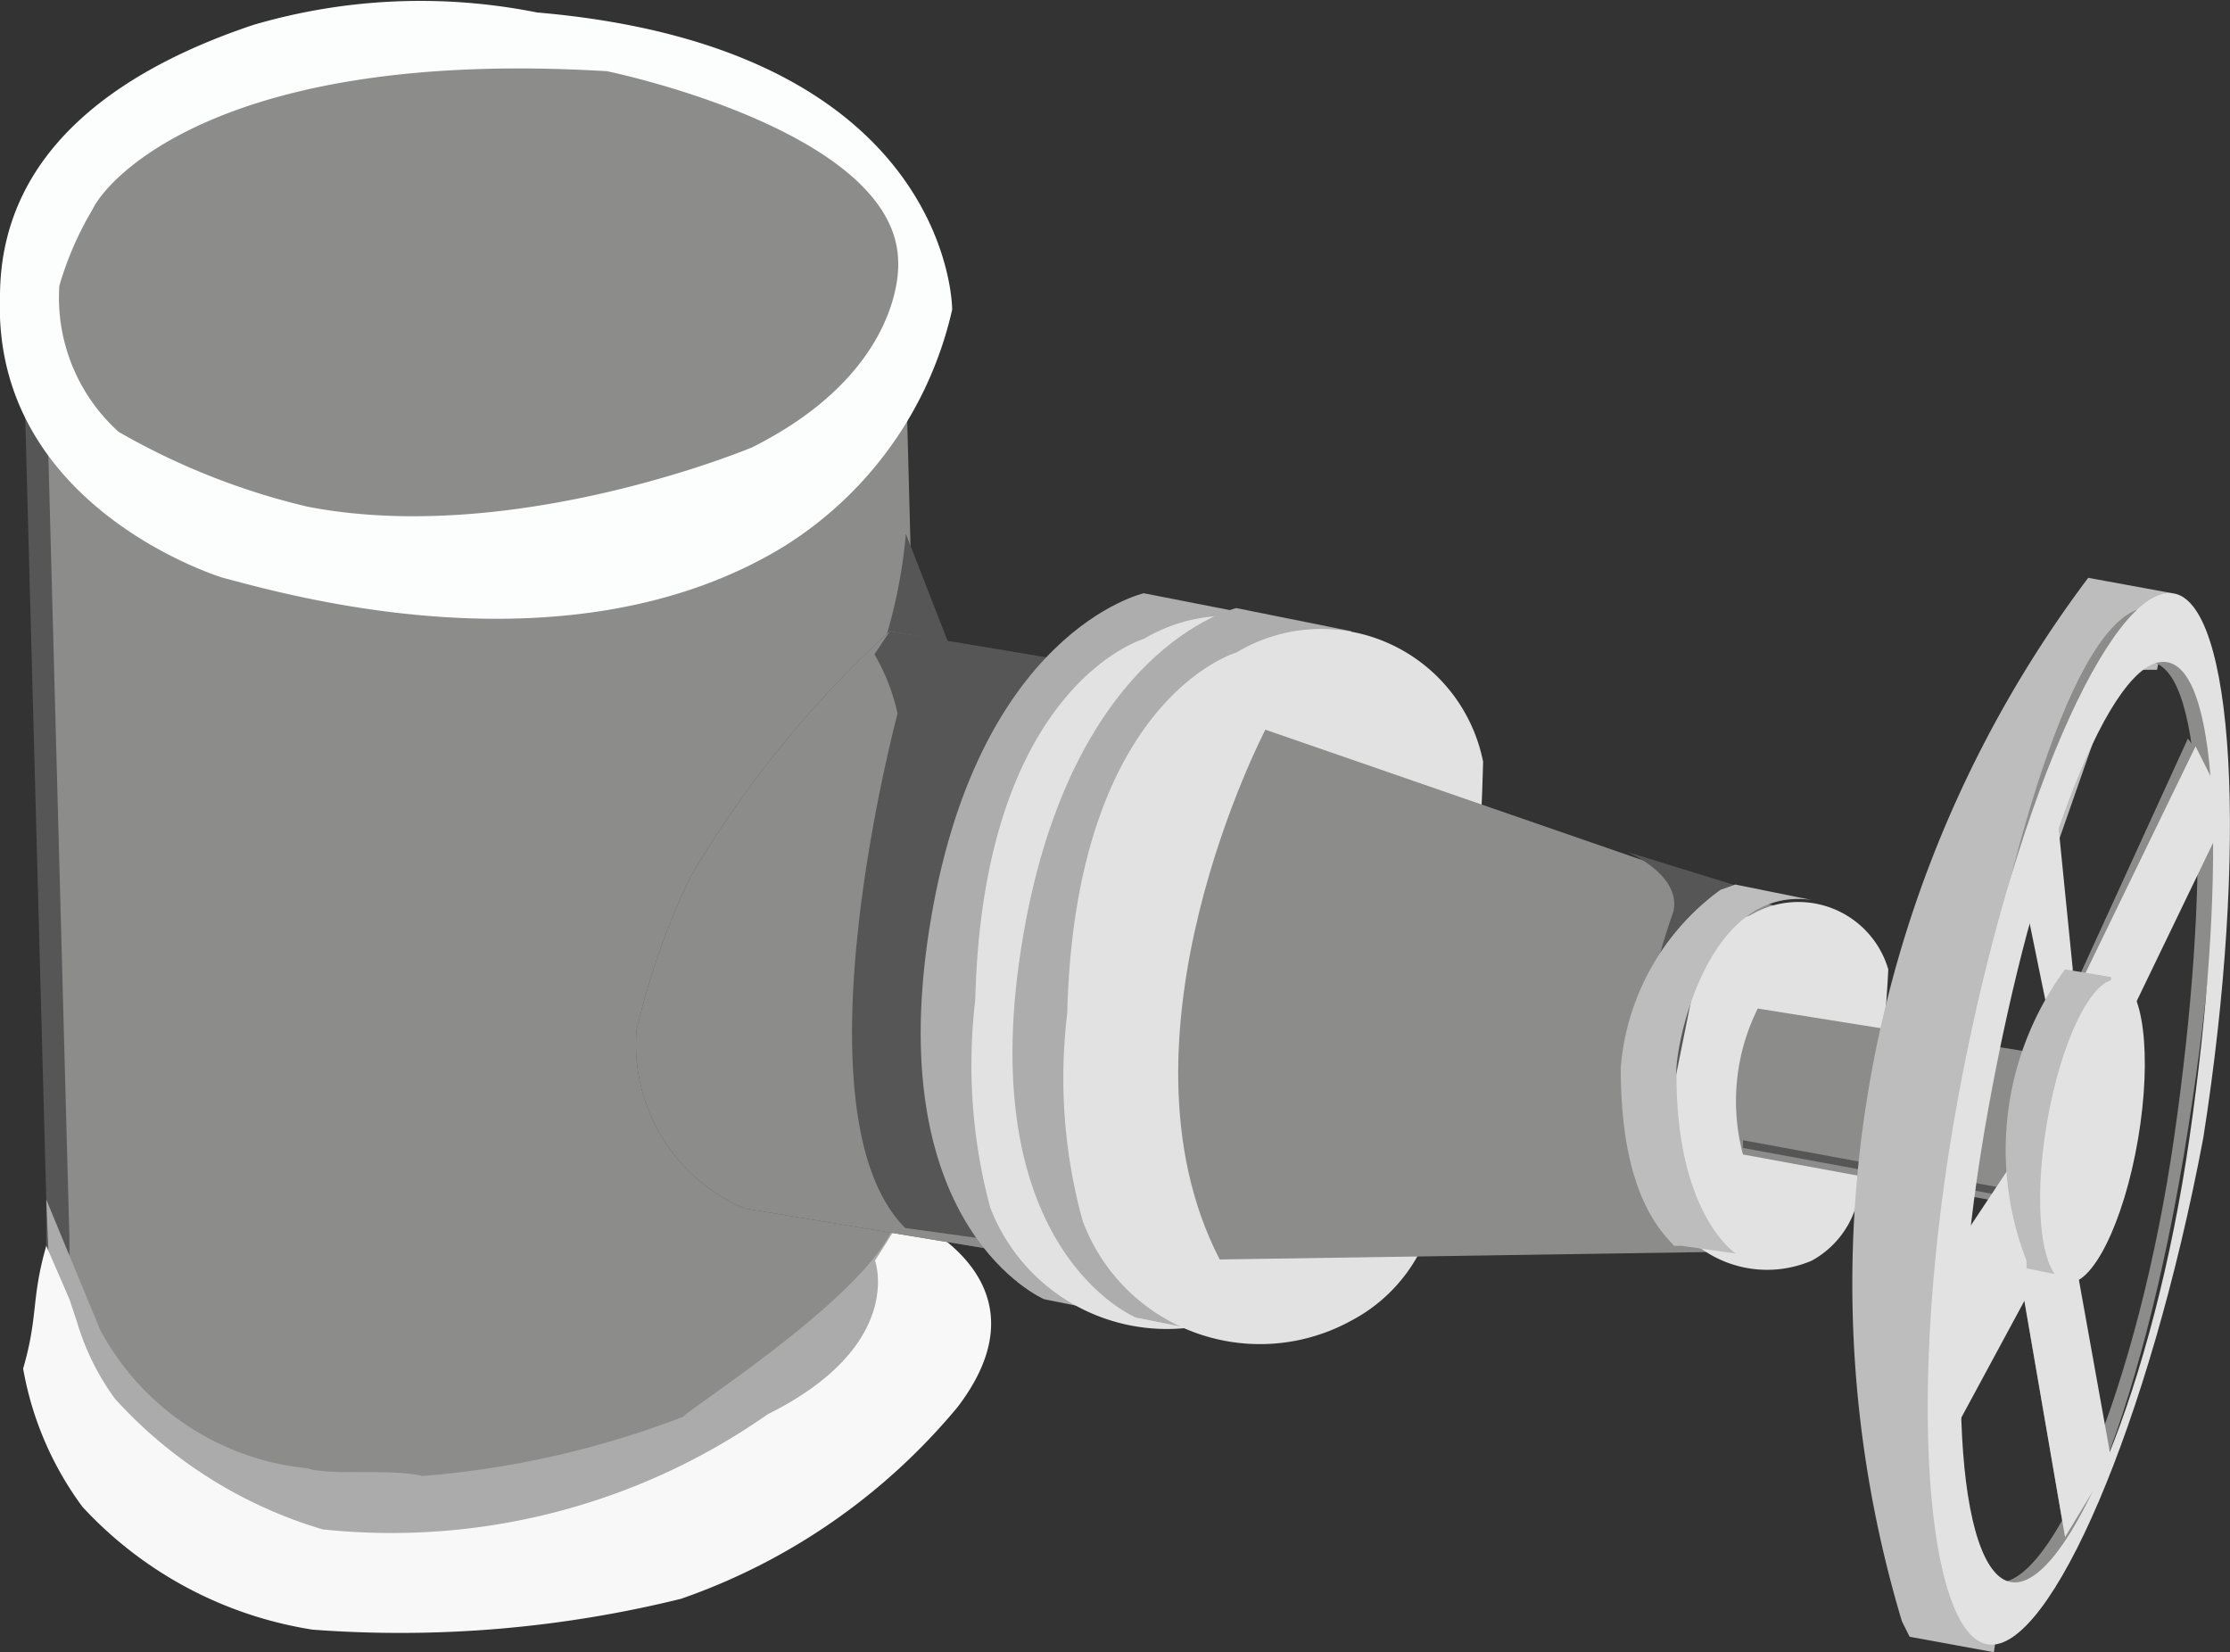<?xml version="1.0" encoding="utf-8"?>
<svg id="图层_1" data-name="图层 1" xmlns="http://www.w3.org/2000/svg" xmlns:xlink="http://www.w3.org/1999/xlink" viewBox="0 0 37.59 27.85"><rect x="0" y="0" width="37.59" height="27.85" fill="#333333" stroke="none"/><path d="M14.88,5.6,15,10.51l.26,11.39S10.61,25.13,8,24.75,2.72,24.1.78,22.55V20.22L.39,5.73l8,1.68Z" fill="#565657"/><path com-has-ani="true" com-name="com_switch"  d="M15.27,6.24l.13,4.92.26,11.39S11,25.78,8.41,25.39s-5.3-.64-7.24-2.2V20.87L.78,6.37l8,1.69Z" fill="#8c8c8b"/><path d="M15.14,20.35l1,.26-3.24,4.52L5.7,26.43,2.33,25.26.91,23.32l-.13-3.1.91,2.2a4.46,4.46,0,0,0,3.49,2.33c.39.13,1.42,0,1.94.13a15.69,15.69,0,0,0,4.4-1C11.65,23.71,15.14,21.51,15.14,20.35Z" fill="#ababab"/><path d="M14.75,21.25s.52,1.43-1.81,2.59a11.05,11.05,0,0,1-7.5,1.94h0a7.66,7.66,0,0,1-3.5-2.2,4.21,4.21,0,0,1-.64-1.29l-.13-.39L.78,21c-.26.91-.13,1.17-.39,2.07a5.52,5.52,0,0,0,1,2.33,6.69,6.69,0,0,0,3.88,2.07,19.78,19.78,0,0,0,6.21-.52,10.56,10.56,0,0,0,4.66-3.23c1.68-2.2-.91-3.23-.91-3.23Z" fill="#f8f8f8"/><path d="M16.05,11,15.27,9a8.71,8.71,0,0,1-.64,2.59l.9.13Z" fill="#565657"/><path d="M17.86,11.16,15,10.64a17.83,17.83,0,0,0-3.36,4.14,12.23,12.23,0,0,0-.91,2.59,3,3,0,0,0,1.82,3l4.65.77Z" fill="#565657"/><path com-has-ani="true" com-name="com_switch"  d="M17.86,11.16,15,10.64a17.83,17.83,0,0,0-3.36,4.14,12.23,12.23,0,0,0-.91,2.59,3,3,0,0,0,1.82,3l4.65.77Z" fill="#8c8c8b"/><path d="M18.12,11.16,15,10.64l-.26.39a3.4,3.4,0,0,1,.39,1s-1.81,6.73.13,8.67l1.81.25Z" fill="#565657"/><path d="M21.22,10.38,19.28,10s-2.84.64-3.62,5.69S17.6,21.9,17.6,21.9l1.29.26Z" fill="#aeadad"/><path d="M23.42,12.58a2.78,2.78,0,0,0-4.14-1.81s-2.71.78-2.84,6.08a9.29,9.29,0,0,0,.25,3.5A3.19,3.19,0,0,0,21.22,22h0a2.73,2.73,0,0,0,1.43-1.94A49,49,0,0,0,23.42,12.58Z" fill="#e3e2e2"/><path d="M22.78,10.64l-1.94-.39S18,10.9,17.21,16s1.94,6.21,1.94,6.21l1.3.26Z" fill="#aeadad"/><path d="M25,12.84A2.78,2.78,0,0,0,20.84,11s-2.72.78-2.85,6.08a9.06,9.06,0,0,0,.26,3.5,3.19,3.19,0,0,0,4.53,1.68h0a2.74,2.74,0,0,0,1.42-1.94A46.77,46.77,0,0,0,25,12.84Z" fill="#e3e2e2"/><path com-has-ani="true" com-name="com_switch"  d="M30,15.3l-8.67-3s-2.71,5.18-.77,8.93l8.54-.13Z" fill="#8c8c8b"/><path d="M16.05,5.21s0-4.4-7-5A10,10,0,0,0,4.27.42C2.33,1.07,0,2.36,0,5-.13,8.57,3.76,9.74,3.76,9.74c1,.26,5.82,1.68,9.44-.52a6.36,6.36,0,0,0,2.85-4Z" fill="#fcfdfd"/><path d="M1.56,3.53C1.81,3,3.76.81,10.23,1.2c0,0,4.91,1,4.91,3.23,0,0,.13,1.81-2.46,3.11,0,0-4,1.68-7.5,1A11.86,11.86,0,0,1,2,7.28a3.05,3.05,0,0,1-1-2.46A5.49,5.49,0,0,1,1.56,3.53Z" fill="#8c8c8b"/><path d="M31.83,16.34a1.58,1.58,0,0,0-2.33-.91s-1.42.39-1.55,3.11a6.86,6.86,0,0,0,.13,1.81,1.91,1.91,0,0,0,2.46.9h0a1.57,1.57,0,0,0,.77-1A24,24,0,0,0,31.83,16.34Z" fill="#e3e2e2"/><path d="M35.2,17.89,29.63,17a3.5,3.5,0,0,0-.25,2.46l5.43,1Z" fill="#8c8c8b"/><path d="M34.81,20.22l-5.43-1v.13l5.43,1Z" fill="#565657"/><path d="M29.5,15l-2.07-.64s.91.38.78,1c0,0-1.16,3.11-.13,4.14v-.52l.52-2.58Z" fill="#565657"/><path d="M30.54,15.17l-1.29-.26L29,15a4.11,4.11,0,0,0-1.68,3c0,2.07.64,2.72.9,3h.13l.91.13s-1-.64-1-3C28.21,17.76,28.73,14.91,30.54,15.17Z" fill="#bdbdbd"/><path d="M35.2,9.74l1.42.26-.26,1.29h-.65l-2.58,7.38-.39,7.5,1,.78-.13.9-1.42-.26-.13-.26A19.79,19.79,0,0,1,35.2,9.74Z" fill="#bdbdbd"/><path d="M36.88,19.05c.78-4.91.65-8.54-.52-8.8S34,13.49,33.13,18.41s-.78,8.66.38,8.79S36.1,24,36.88,19.05Zm-3.62-.38c.77-4.27,2.07-7.64,3-7.51s1,3.75.39,8-2.07,7.64-3,7.51S32.48,22.93,33.26,18.67Z" fill="#8c8c8b"/><polygon points="34.94 21 35.46 24.75 34.81 25.91 34.03 21.38 34.42 20.09 34.94 21" fill="#8c8c8b"/><polygon points="34.94 21 35.59 24.62 34.81 25.91 34.03 21.38 34.55 20.09 34.94 21" fill="#e3e2e2"/><path d="M34.68,13.75l.26,2.59s-.26,1.29-.26,1.42-.52-2.46-.52-2.46Z" fill="#e3e2e2"/><polygon points="34.03 19.44 32.74 21.38 32.74 24.49 34.42 21.38 34.03 19.44" fill="#e3e2e2"/><polygon points="36.88 12.45 34.81 16.98 35.46 17.76 37.27 13.88 37.27 12.97 36.88 12.45" fill="#8c8c8b"/><polygon points="37.01 12.58 34.81 17.11 35.59 17.76 37.4 14.01 37.27 13.1 37.01 12.58" fill="#e3e2e2"/><path d="M37.14,19.18c.77-4.91.52-9.06-.52-9.18S33.9,13.62,33,18.54s-.52,9.05.52,9.18S36.23,24,37.14,19.18Zm-3.62-.51c.77-4.27,2.07-7.64,3-7.51s1,3.75.39,8-2.07,7.64-3,7.51S32.74,22.93,33.52,18.67Z" fill="#e3e2e2"/><path d="M35.59,16.47l-.78-.13h0a5.13,5.13,0,0,0-.65,4.91v.13l.65.13Z" fill="#bdbdbd"/><ellipse cx="35.27" cy="19.07" rx="2.59" ry="0.78" transform="translate(10.57 50.65) rotate(-80.37)" fill="#e3e2e2"/></svg>